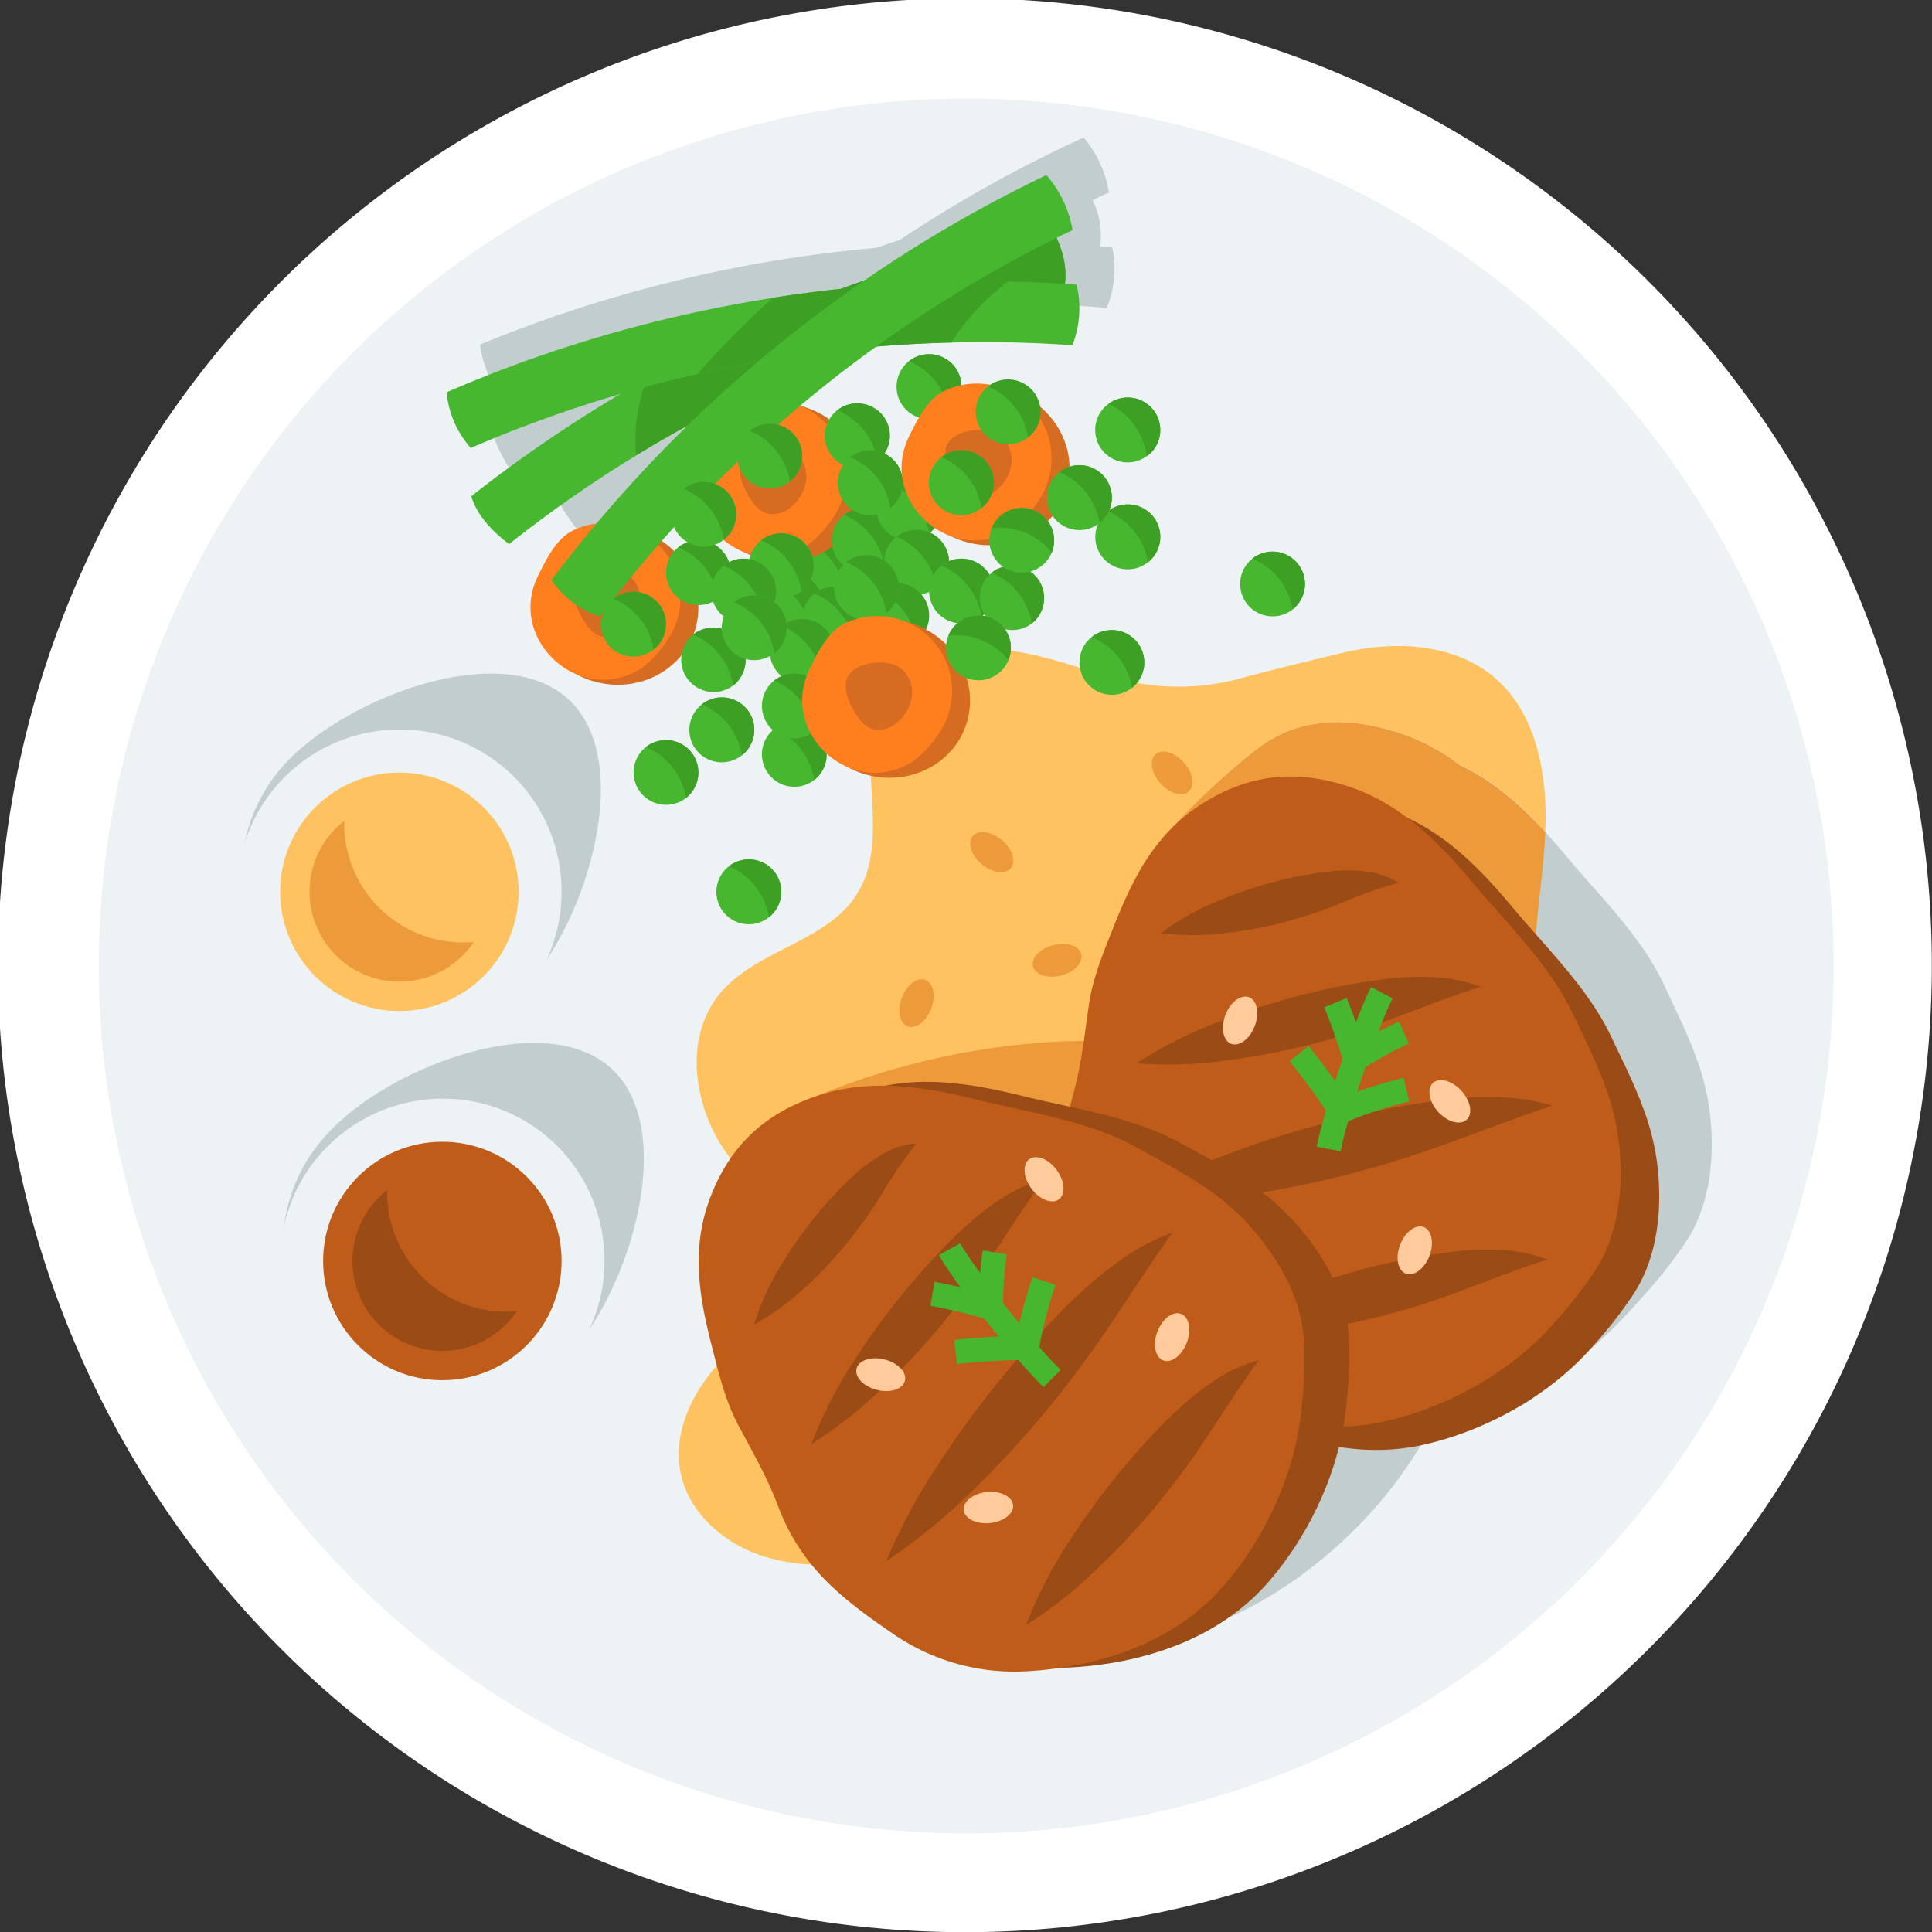 <svg id="SvgjsSvg1001" width="256" height="256" xmlns="http://www.w3.org/2000/svg" version="1.1" xmlns:xlink="http://www.w3.org/1999/xlink" xmlns:svgjs="http://svgjs.com/svgjs"><rect width="100%" height="100%" fill="#333333" stroke="none"/><defs id="SvgjsDefs1002"></defs><g id="SvgjsG1008"><svg xmlns="http://www.w3.org/2000/svg" viewBox="0 0 350.98 350.96" width="256" height="256"><g data-name="Layer 2" fill="#000000" class="color000 svgShape"><g data-name="Layer 1" fill="#000000" class="color000 svgShape"><path fill="#ffffff" d="M175.57,351a175.66,175.66,0,1,1,63.53-12,175.21,175.21,0,0,1-63.53,12Z" class="colorfff svgShape"></path><ellipse cx="175.53" cy="175.48" fill="#ffffff" rx="157.65" ry="157.51" transform="rotate(-66.32 175.516 175.479)" class="colorfff svgShape"></ellipse><circle cx="175.53" cy="175.48" r="157.58" fill="#edf2f4" class="coloredf2f4 svgShape"></circle><path fill="#ffc261" d="M159.11,283.56c-7.21,1-14.75,1.26-21.59-1.25s-12.87-8.22-14-15.41c-.86-5.24.92-10.64,3.84-15.08s6.89-8.07,10.89-11.56C150.51,251.43,155.91,267.26,159.11,283.56Z" class="colorffc261 svgShape"></path><path fill="#c2cece" d="M89.47,78.77c1.65,4.8,5.34,10.69,10,13.59.62-.48,1.23-1,1.84-1.46,3,5.16,7,10.17,13.07,12.83a234.36,234.36,0,0,1,50.93-48.14c4.57-.3,9.15-.49,13.74-.52,7.34-.06,14.69.22,22,.87a18.46,18.46,0,0,0,1-11l-2.17-.16a15.08,15.08,0,0,0-1.37-8.41c1-.47,2-1,2.94-1.4a20.43,20.43,0,0,0-4.59-10,243.44,243.44,0,0,0-33.41,18.61c-1.22.4-2.44.8-3.65,1.23l-.58.2c-4.12.37-8.25.83-12.35,1.4a246.14,246.14,0,0,0-46.64,11.23c-4.36,1.52-8.7,3.17-13,4.94.22,3.3,3.16,10.14,5.52,13.94C91.6,77.22,90.52,78,89.47,78.77Z" class="colorc2cece svgShape"></path><path fill="#47b730" d="M153.58,98.18a5.89,5.89,0,0,1,.87,8.28,5.65,5.65,0,0,1-.92.91,5.89,5.89,0,0,1-8.24-8.31,6.21,6.21,0,0,1,.93-.92A5.91,5.91,0,0,1,153.58,98.18Z" class="color47b730 svgShape"></path><path fill="#3da025" d="M153.58,98.18a5.89,5.89,0,0,1,.87,8.28,5.65,5.65,0,0,1-.92.91,12.21,12.21,0,0,0-7.31-9.23A5.91,5.91,0,0,1,153.58,98.18Z" class="color3da025 svgShape"></path><path fill="#47b730" d="M147.38,105.39a5.88,5.88,0,0,1,.87,8.28,6,6,0,0,1-.91.91,5.89,5.89,0,0,1-8.24-8.31,5.78,5.78,0,0,1,.93-.92A5.88,5.88,0,0,1,147.38,105.39Z" class="color47b730 svgShape"></path><path fill="#3da025" d="M147.38,105.39a5.88,5.88,0,0,1,.87,8.28,6,6,0,0,1-.91.91,12.53,12.53,0,0,0-3.42-6.62,12.27,12.27,0,0,0-3.89-2.61A5.88,5.88,0,0,1,147.38,105.39Z" class="color3da025 svgShape"></path><path fill="#d66b22" d="M126.22,114.57c-2.42,7.55-10.84,11.61-18.81,9.06s-11.35-10.38-8.93-17.94,9.71-12,17.68-9.41S128.63,107,126.22,114.57Z" class="colord66b22 svgShape"></path><path fill="#ff7f1f" d="M122.73,113.44a13.6,13.6,0,0,1-1.79,3.27,18.28,18.28,0,0,1-4.36,4.62c-11,7.19-24.51-5-18.89-16.62,1.41-2.91,3.33-6.81,6.29-8.3a13.6,13.6,0,0,1,18.75,17Z" class="colorff7f1f svgShape"></path><path fill="#d66b22" d="M104.35,107c-.31,1.84.52,3.66,1.44,5.28.8,1.41,1.82,2.86,3.36,3.33a5.1,5.1,0,0,0,4.71-1.42,7.34,7.34,0,0,0,2.49-5,5.58,5.58,0,0,0-2.43-4.9C111.36,102.63,104.93,103.4,104.35,107Z" class="colord66b22 svgShape"></path><path fill="#47b730" d="M130.57,99.47a5.87,5.87,0,0,1,.87,8.28,5.16,5.16,0,0,1-.91.9,5.89,5.89,0,0,1-8.24-8.31,6.21,6.21,0,0,1,.93-.92A5.88,5.88,0,0,1,130.57,99.47Z" class="color47b730 svgShape"></path><path fill="#3da025" d="M130.57,99.47a5.87,5.87,0,0,1,.87,8.28,5.16,5.16,0,0,1-.91.9,12.21,12.21,0,0,0-7.31-9.23A5.88,5.88,0,0,1,130.57,99.47Z" class="color3da025 svgShape"></path><path fill="#d66b22" d="M156.35,92.28c-2.42,7.55-10.84,11.6-18.81,9S126.2,91,128.61,83.4s9.71-12,17.68-9.42S158.77,84.72,156.35,92.28Z" class="colord66b22 svgShape"></path><path fill="#ff7f1f" d="M152.86,91.14a13.32,13.32,0,0,1-1.79,3.28A18.38,18.38,0,0,1,146.72,99c-11,7.2-24.51-5-18.9-16.61,1.41-2.91,3.33-6.82,6.29-8.3a13.59,13.59,0,0,1,18.75,17Z" class="colorff7f1f svgShape"></path><path fill="#d66b22" d="M134.48,84.65c-.3,1.84.52,3.67,1.44,5.29.8,1.41,1.82,2.85,3.36,3.33A5.1,5.1,0,0,0,144,91.84a7.3,7.3,0,0,0,2.49-5,5.6,5.6,0,0,0-2.43-4.91C141.5,80.33,135.06,81.11,134.48,84.65Z" class="colord66b22 svgShape"></path><path fill="#47b730" d="M159.46,74.57a5.87,5.87,0,0,1,.87,8.28,5.16,5.16,0,0,1-.91.9,5.89,5.89,0,1,1,0-9.18Z" class="color47b730 svgShape"></path><path fill="#3da025" d="M159.46,74.57a5.87,5.87,0,0,1,.87,8.28,5.16,5.16,0,0,1-.91.9,12.21,12.21,0,0,0-7.31-9.23A5.89,5.89,0,0,1,159.46,74.57Z" class="color3da025 svgShape"></path><path fill="#c2cece" d="M223.41,293.75S254.63,281.35,266,245l-53,.44s-1.92,35.59-2,37.13S223.41,293.75,223.41,293.75Z" class="colorc2cece svgShape"></path><path fill="#c2cece" d="M306.55,225.16a79.61,79.61,0,0,1-7.77,10c-7.84,8.87-9.55,9.54-20.13,18.67-10.27,8.86-37.73-2.54-48.83-9.85-.35-.22-.66-.48-1-.71a68.59,68.59,0,0,1-6-3.52,37.66,37.66,0,0,1-13.42-15.48,44,44,0,0,1-1.91-4.57c-3.81-10.75-6.08-19.5-2.95-30.72,1.45-5.18,2-10.62,2.77-15.93.71-4.93-2.5-11.3.1-15.57,3.48-5.69,12.2-14.47,20.53-21.07,7.92-6.28,17.2-6.29,26.92-3A37.06,37.06,0,0,1,265.22,139c6,2.81,11,7.23,15.5,12.14,1.26,1.38,2.49,2.8,3.68,4.23,6.29,7.54,13.85,14.75,18,23.74,2,4.36,4.2,8.67,5.82,13.2a44.21,44.21,0,0,1,2.45,10.29C311.51,210.16,310.73,218.56,306.55,225.16Z" class="colorc2cece svgShape"></path><path fill="#ffc261" d="M280.72,151.09c-4.48-4.91-9.45-9.33-15.5-12.14a37.06,37.06,0,0,0-10.35-5.59c-9.72-3.27-19-3.26-26.92,3-8.33,6.6-17,15.38-20.53,21.07-2.6,4.27.61,10.64-.1,15.57-.75,5.31-1.32,10.75-2.77,15.93-3.13,11.22-.86,20,2.95,30.72a44,44,0,0,0,1.91,4.57c-5.82,3.89-11.6,7.55-18.9,8.44-7.67.92-16.68,0-24.28-1.54-13.2-2.61-29.65-12.82-36.12-24.64-4.36-8-5.38-18.9.86-26.21,6.67-7.81,19.25-9.16,24.71-17.86,4.24-6.76,2.64-15.44,2.44-23.42-.13-5.37,1-12.48,4.78-16.68,4-4.54,12.25-4.93,17.93-4.45,6.29.53,12.36,2.47,18.36,4.39,8.57,2.75,17.18,3.4,26.08,1,6.38-1.72,12.81-3.28,19.24-4.8,9.29-2.11,19.91-1.49,27.11,4.73C279.29,129.82,281.17,141,280.72,151.09Z" class="colorffc261 svgShape"></path><path fill="#ed9b3a" d="M279.87,201.08c-2.26,4.89-7.63,7.67-12.94,8.58s-10.73.29-16.12.31a67.5,67.5,0,0,0-35.33,10.26c-2.08,1.29-4.07,2.66-6.07,4a44,44,0,0,1-1.91-4.57c-3.81-10.75-6.08-19.5-2.95-30.72,1.45-5.18,2-10.62,2.77-15.93.71-4.93-2.5-11.3.1-15.57,3.48-5.69,12.2-14.47,20.53-21.07,7.92-6.28,17.2-6.29,26.92-3A37.06,37.06,0,0,1,265.22,139c6,2.81,11,7.23,15.5,12.14,0,.16,0,.34,0,.5-.54,10.29-2.91,20.59-1.42,30.79C280.2,188.65,282.53,195.32,279.87,201.08Z" class="colored9b3a svgShape"></path><path fill="#c2cece" d="M111.2,194.22c12,11.27,3.23,40.21-8,52.19a29.78,29.78,0,1,1-43.35-40.83C71.08,193.61,99.23,183,111.2,194.22Z" class="colorc2cece svgShape"></path><path fill="#edf2f4" d="M109.41,224.17a29.46,29.46,0,1,1-34-24.15A29.31,29.31,0,0,1,109.41,224.17Z" class="coloredf2f4 svgShape"></path><circle cx="80.36" cy="229.07" r="21.66" fill="#bf5c19" class="colorbf5c19 svgShape"></circle><path fill="#9b4b15" d="M75.19,244.56a16.32,16.32,0,0,1-4.85-28.37,21.63,21.63,0,0,0,23.55,22A16.32,16.32,0,0,1,75.19,244.56Z" class="color9b4b15 svgShape"></path><path fill="#c2cece" d="M103.39,127.14c12,11.28,3.24,40.22-8,52.19A29.78,29.78,0,0,1,52,138.5C63.28,126.53,91.42,115.87,103.39,127.14Z" class="colorc2cece svgShape"></path><path fill="#edf2f4" d="M101.61,157.09a29.47,29.47,0,1,1-34-24.15A29.41,29.41,0,0,1,101.61,157.09Z" class="coloredf2f4 svgShape"></path><circle cx="72.55" cy="162" r="21.66" fill="#ffc261" class="colorffc261 svgShape"></circle><path fill="#ed9b3a" d="M67.38,177.48a16.32,16.32,0,0,1-4.85-28.36,21.63,21.63,0,0,0,23.55,22A16.3,16.3,0,0,1,67.38,177.48Z" class="colored9b3a svgShape"></path><path fill="#47b730" d="M85.62,90.14a247.49,247.49,0,0,1,53.85-32.31l3.31-1.41q5.24-2.2,10.59-4.17A243.79,243.79,0,0,1,191.2,41.74c1.91,3.51,2.87,7.09,2.09,10.84q-9,1.71-17.78,4.15a234.74,234.74,0,0,0-59.93,26,231.46,231.46,0,0,0-23.1,16.1C89,96.18,86.57,93.32,85.62,90.14Z" class="color47b730 svgShape"></path><path fill="#3da025" d="M139.47,57.83q6.87-3,13.9-5.58A243.79,243.79,0,0,1,191.2,41.74c1.91,3.51,2.87,7.09,2.09,10.84q-9,1.71-17.78,4.15A228.33,228.33,0,0,0,139.47,57.83Z" class="color3da025 svgShape"></path><path fill="#3da025" d="M115.58,82.7a29.59,29.59,0,0,1,2-13.93,244.78,244.78,0,0,1,21.93-10.94l3.31-1.41c1.05,1.48,1,3.58.69,5.42a22.19,22.19,0,0,1-3,7.63A234.37,234.37,0,0,0,115.58,82.7Z" class="color3da025 svgShape"></path><path fill="#47b730" d="M81.13,71.26Q87.51,68.5,94,66.1a245.84,245.84,0,0,1,46.43-12c7.09-1.12,14.23-1.92,21.38-2.41h.06q10.59-.74,21.23-.54,6.24.11,12.49.56a18.51,18.51,0,0,1-.77,11c-7.33-.52-14.69-.68-22-.49s-14.8.71-22.15,1.6l-2.55.31q-10.77,1.41-21.38,3.81A232.65,232.65,0,0,0,85.52,81.38,17.79,17.79,0,0,1,81.13,71.26Z" class="color47b730 svgShape"></path><path fill="#3da025" d="M126.75,67.93a135.81,135.81,0,0,1,13.71-13.85c7.09-1.12,14.23-1.92,21.38-2.41,0,1.6-1.32,3.17-2.56,4.35-2.8,2.67-5.66,5.28-8.6,7.79A236.42,236.42,0,0,0,126.75,67.93Z" class="color3da025 svgShape"></path><path fill="#3da025" d="M148.13,64.12A71.84,71.84,0,0,1,161.9,51.68q10.59-.74,21.23-.54a42.25,42.25,0,0,0-10.3,11.07q-11.12.27-22.15,1.6Z" class="color3da025 svgShape"></path><path fill="#47b730" d="M190.09,31.79a20.48,20.48,0,0,1,4.76,10A234.59,234.59,0,0,0,109,112a17.16,17.16,0,0,1-8.81-6.64A245.44,245.44,0,0,1,190.09,31.79Z" class="color47b730 svgShape"></path><path fill="#ed9b3a" d="M142.28,201.75c25.42-11.95,55.72-16.18,83-9.55-1.84,11.72-4.7,23.44-11.71,33s-18.26,16.61-30.11,16.14a53.35,53.35,0,0,1-13.57-2.83c-4.07-1.25-8.17-2.61-11.68-5-4.88-3.32-8.31-8.43-10.57-13.88A102.33,102.33,0,0,1,142.28,201.75Z" class="colored9b3a svgShape"></path><path fill="#9b4b15" d="M298.7,201.81a43.71,43.71,0,0,1,2.44,10.29c.82,7.61,0,16-4.14,22.61a78.59,78.59,0,0,1-7.77,10c-7.84,8.88-19.43,15.29-30.94,17.81-13.26,2.89-26.92-1.67-38-9a38.87,38.87,0,0,1-15.32-20c-3.81-10.75-6.08-19.49-2.94-30.72,1.44-5.17,2-10.61,2.77-15.92.7-4.93,2.59-9.46,4.44-14.11,3.68-9.29,7.66-17.13,16.18-22.54s17.2-6.29,26.92-3c9.41,3.19,16.31,10.26,22.53,17.71s13.85,14.75,18,23.74C294.92,193,297.08,197.28,298.7,201.81Z" class="color9b4b15 svgShape"></path><path fill="#bf5c19" d="M291.7,197.57a43.59,43.59,0,0,1,2.44,10.29c.82,7.6,0,16-4.14,22.61a78.59,78.59,0,0,1-7.77,10c-7.84,8.87-19.43,15.29-30.94,17.8-13.26,2.9-26.92-1.66-38-9a38.83,38.83,0,0,1-15.32-20c-3.81-10.74-6.08-19.49-2.94-30.71,1.44-5.18,2-10.62,2.77-15.93.7-4.93,2.59-9.45,4.44-14.1,3.68-9.29,7.66-17.13,16.18-22.54s17.2-6.3,26.92-3c9.41,3.19,16.31,10.27,22.53,17.72s13.85,14.74,18,23.73C287.92,188.72,290.08,193,291.7,197.57Z" class="colorbf5c19 svgShape"></path><path fill="#9b4b15" d="M210.9 169.5a46.35 46.35 0 0110-5.67 77 77 0 0110.53-3.61 67.14 67.14 0 0111-2 27 27 0 015.95.13 14.71 14.71 0 015.7 2A86.29 86.29 0 00243.74 164a82.43 82.43 0 01-10.43 3.52 75.62 75.62 0 01-10.94 2A46.84 46.84 0 01210.9 169.5zM206.47 193.16a78.56 78.56 0 0114.65-7.43 130.93 130.93 0 0115.29-4.95 119 119 0 0115.87-3 49.59 49.59 0 018.37-.25 26.68 26.68 0 018.31 1.73c-5.38 1.72-10.12 3.59-15.07 5.44a142 142 0 01-15.22 4.87 130.83 130.83 0 01-15.78 3.05A77.82 77.82 0 01206.47 193.16zM218.61 242.71a78.56 78.56 0 0114.65-7.43 131.09 131.09 0 0115.3-4.95 118.53 118.53 0 0115.86-3 49.67 49.67 0 018.38-.25 26.62 26.62 0 018.3 1.73c-5.38 1.72-10.11 3.59-15.06 5.44a141.43 141.43 0 01-15.23 4.87 130.83 130.83 0 01-15.78 3A77.79 77.79 0 01218.61 242.71zM204.89 218.35a105.29 105.29 0 0118.21-8.71A179.44 179.44 0 01242 203.69a164.44 164.44 0 0119.53-3.82 72.07 72.07 0 0110.21-.56A38.28 38.28 0 01282 200.83c-6.54 2.22-12.48 4.49-18.64 6.73a190.88 190.88 0 01-18.86 5.87 181.7 181.7 0 01-19.45 3.84A105.89 105.89 0 01204.89 218.35z" class="color9b4b15 svgShape"></path><path fill="#9b4b15" d="M227,214.94a43.63,43.63,0,0,1,8,6.87c5.15,5.66,9.48,12.91,10,20.7a78.33,78.33,0,0,1-.41,12.63c-1.1,11.79-6.68,23.8-14.49,32.62-9,10.15-22.73,14.52-36,15.17a38.77,38.77,0,0,1-24.19-7.17c-9.41-6.43-16.41-12.15-20.49-23.07-1.88-5-4.63-9.76-7.15-14.5-2.34-4.39-3.48-9.16-4.73-14-2.5-9.67-3.91-18.35-.22-27.74s10.19-15.23,20-18.31c9.49-3,19.23-1.32,28.64,1s19.88,3.75,28.57,8.54C218.74,210,223,212.23,227,214.94Z" class="color9b4b15 svgShape"></path><path fill="#bf5c19" d="M218.85,215.63a43.81,43.81,0,0,1,8,6.88c5.14,5.66,9.47,12.91,10,20.7a79.53,79.53,0,0,1-.4,12.63c-1.1,11.79-6.68,23.8-14.5,32.62-9,10.15-22.72,14.52-36,15.17a38.83,38.83,0,0,1-24.19-7.17c-9.41-6.43-16.4-12.16-20.49-23.07-1.88-5-4.63-9.76-7.15-14.5-2.34-4.39-3.47-9.16-4.72-14-2.5-9.68-3.91-18.35-.22-27.74s10.18-15.23,20-18.31c9.48-3,19.22-1.33,28.64,1s19.88,3.75,28.56,8.54C210.58,210.72,214.87,212.93,218.85,215.63Z" class="colorbf5c19 svgShape"></path><path fill="#9b4b15" d="M137 240.6a46.28 46.28 0 014.72-10.46 75.83 75.83 0 016.37-9.12 67.82 67.82 0 017.73-8.14 27.53 27.53 0 014.89-3.41 14.6 14.6 0 015.75-1.77 87 87 0 00-6.19 9.06 83.4 83.4 0 01-6.35 9 75.68 75.68 0 01-7.64 8.09A46.45 46.45 0 01137 240.6zM147.41 262.32a77.74 77.74 0 017.45-14.64 130.73 130.73 0 019.44-13 117.36 117.36 0 0111-11.8 50.65 50.65 0 016.62-5.14 26.35 26.35 0 017.73-3.5c-3.34 4.56-6.06 8.86-9 13.28a143.75 143.75 0 01-9.43 12.91 132 132 0 01-10.95 11.76A78.27 78.27 0 01147.41 262.32zM186.42 295.19a78.37 78.37 0 017.46-14.64 129.14 129.14 0 019.44-13 117.46 117.46 0 0111-11.81 50.65 50.65 0 016.62-5.14 26.87 26.87 0 017.73-3.5c-3.34 4.57-6.06 8.87-9 13.28a141 141 0 01-9.43 12.91 130.75 130.75 0 01-11 11.77A77.93 77.93 0 01186.42 295.19zM161 283.59a105.64 105.64 0 019.58-17.76 177.83 177.83 0 0111.77-16 162.58 162.58 0 0113.52-14.6 71.08 71.08 0 017.92-6.47 37.85 37.85 0 019.17-4.81c-4 5.65-7.44 11-11.09 16.43a192.33 192.33 0 01-11.78 15.85 177.69 177.69 0 01-13.44 14.57A105.59 105.59 0 01161 283.59z" class="color9b4b15 svgShape"></path><ellipse cx="189.67" cy="214.23" fill="#ffcb9c" rx="2.85" ry="4.53" transform="rotate(-36.54 189.661 214.23)" class="colorffcb9c svgShape"></ellipse><ellipse cx="180.55" cy="275.16" fill="#ffcb9c" rx="4.53" ry="2.85" transform="matrix(.99 -.1 .1 .99 -26.7 19.51)" class="colorffcb9c svgShape"></ellipse><ellipse cx="160.01" cy="249.75" fill="#ffcb9c" rx="2.85" ry="4.53" transform="rotate(-75.91 159.989 249.744)" class="colorffcb9c svgShape"></ellipse><ellipse cx="212.94" cy="242.93" fill="#ffcb9c" rx="4.53" ry="2.85" transform="rotate(-68.96 212.917 242.921)" class="colorffcb9c svgShape"></ellipse><ellipse cx="263.38" cy="200.05" fill="#ffcb9c" rx="2.85" ry="4.53" transform="rotate(-42.43 263.404 200.055)" class="colorffcb9c svgShape"></ellipse><ellipse cx="257.03" cy="227.15" fill="#ffcb9c" rx="4.53" ry="2.85" transform="rotate(-68.96 257.013 227.155)" class="colorffcb9c svgShape"></ellipse><ellipse cx="225.29" cy="185.4" fill="#ffcb9c" rx="4.53" ry="2.85" transform="rotate(-68.96 225.274 185.396)" class="colorffcb9c svgShape"></ellipse><ellipse cx="166.49" cy="182.24" fill="#ed9b3a" rx="4.53" ry="2.85" transform="rotate(-68.96 166.483 182.231)" class="colored9b3a svgShape"></ellipse><ellipse cx="180.16" cy="154.78" fill="#ed9b3a" rx="2.85" ry="4.53" transform="rotate(-49.88 180.173 154.782)" class="colored9b3a svgShape"></ellipse><ellipse cx="192.05" cy="174.44" fill="#ed9b3a" rx="4.53" ry="2.85" transform="rotate(-14.33 192.085 174.446)" class="colored9b3a svgShape"></ellipse><ellipse cx="212.94" cy="140.38" fill="#ed9b3a" rx="2.85" ry="4.53" transform="rotate(-41.81 212.96 140.383)" class="colored9b3a svgShape"></ellipse><path fill="#47b730" d="M208.77,73.68a5.89,5.89,0,0,1,.56,8.31,5.54,5.54,0,0,1-1,.87,5.89,5.89,0,0,1-7.93-8.61,6.73,6.73,0,0,1,1-.89A5.89,5.89,0,0,1,208.77,73.68Z" class="color47b730 svgShape"></path><path fill="#3da025" d="M208.77,73.68a5.89,5.89,0,0,1,.56,8.31,5.54,5.54,0,0,1-1,.87,12.58,12.58,0,0,0-3.17-6.75,12.41,12.41,0,0,0-3.79-2.75A5.89,5.89,0,0,1,208.77,73.68Z" class="color3da025 svgShape"></path><path fill="#47b730" d="M208.6,92.94a5.88,5.88,0,0,1,.87,8.28,5.21,5.21,0,0,1-.92.9,5.88,5.88,0,0,1-8.24-8.3,6.29,6.29,0,0,1,.93-.93A5.89,5.89,0,0,1,208.6,92.94Z" class="color47b730 svgShape"></path><path fill="#3da025" d="M208.6,92.94a5.88,5.88,0,0,1,.87,8.28,5.21,5.21,0,0,1-.92.9,12.16,12.16,0,0,0-7.31-9.23A5.89,5.89,0,0,1,208.6,92.94Z" class="color3da025 svgShape"></path><path fill="#47b730" d="M234.88,101.51a5.88,5.88,0,0,1,.87,8.28,5.28,5.28,0,0,1-.92.91,5.89,5.89,0,0,1-8.24-8.31,6.72,6.72,0,0,1,.93-.92A5.89,5.89,0,0,1,234.88,101.51Z" class="color47b730 svgShape"></path><path fill="#3da025" d="M234.88,101.51a5.88,5.88,0,0,1,.87,8.28,5.28,5.28,0,0,1-.92.91,12.44,12.44,0,0,0-3.41-6.62,12.2,12.2,0,0,0-3.9-2.61A5.89,5.89,0,0,1,234.88,101.51Z" class="color3da025 svgShape"></path><path fill="#47b730" d="M133.26,115.33a5.89,5.89,0,0,1,.87,8.28,5.58,5.58,0,0,1-.92.9A5.89,5.89,0,0,1,125,116.2a6.21,6.21,0,0,1,.93-.92A5.89,5.89,0,0,1,133.26,115.33Z" class="color47b730 svgShape"></path><path fill="#3da025" d="M133.26,115.33a5.89,5.89,0,0,1,.87,8.28,5.58,5.58,0,0,1-.92.9,12.21,12.21,0,0,0-7.31-9.23A5.89,5.89,0,0,1,133.26,115.33Z" class="color3da025 svgShape"></path><path fill="#47b730" d="M118.8,108.8a5.88,5.88,0,0,1,.87,8.28,5.21,5.21,0,0,1-.92.9,5.88,5.88,0,0,1-8.24-8.3,6.29,6.29,0,0,1,.93-.93A5.91,5.91,0,0,1,118.8,108.8Z" class="color47b730 svgShape"></path><path fill="#3da025" d="M118.8,108.8a5.88,5.88,0,0,1,.87,8.28,5.21,5.21,0,0,1-.92.9,12.16,12.16,0,0,0-7.31-9.23A5.91,5.91,0,0,1,118.8,108.8Z" class="color3da025 svgShape"></path><path fill="#47b730" d="M160.71,93.58a5.89,5.89,0,0,1,.87,8.28,5.58,5.58,0,0,1-.92.9,5.89,5.89,0,1,1,.05-9.18Z" class="color47b730 svgShape"></path><path fill="#3da025" d="M160.71,93.58a5.89,5.89,0,0,1,.87,8.28,5.58,5.58,0,0,1-.92.9,12.21,12.21,0,0,0-7.31-9.23A5.91,5.91,0,0,1,160.71,93.58Z" class="color3da025 svgShape"></path><path fill="#47b730" d="M143.55,78.28a5.88,5.88,0,0,1,.87,8.28,5.65,5.65,0,0,1-.92.91,5.89,5.89,0,0,1-8.24-8.31,6.72,6.72,0,0,1,.93-.92A5.89,5.89,0,0,1,143.55,78.28Z" class="color47b730 svgShape"></path><path fill="#3da025" d="M143.55,78.28a5.88,5.88,0,0,1,.87,8.28,5.65,5.65,0,0,1-.92.91,12.47,12.47,0,0,0-3.41-6.63,12.34,12.34,0,0,0-3.9-2.6A5.89,5.89,0,0,1,143.55,78.28Z" class="color3da025 svgShape"></path><path fill="#47b730" d="M131.55,88.84a5.88,5.88,0,0,1,.87,8.28,5.28,5.28,0,0,1-.92.91,5.89,5.89,0,0,1-8.24-8.31,6.72,6.72,0,0,1,.93-.92A5.91,5.91,0,0,1,131.55,88.84Z" class="color47b730 svgShape"></path><path fill="#3da025" d="M131.55,88.84a5.88,5.88,0,0,1,.87,8.28,5.28,5.28,0,0,1-.92.91,12.16,12.16,0,0,0-7.31-9.23A5.91,5.91,0,0,1,131.55,88.84Z" class="color3da025 svgShape"></path><path fill="#47b730" d="M168.85,87.69a5.88,5.88,0,0,1,.87,8.28,5.21,5.21,0,0,1-.92.9,5.88,5.88,0,0,1-8.24-8.3,7.43,7.43,0,0,1,.93-.93A5.91,5.91,0,0,1,168.85,87.69Z" class="color47b730 svgShape"></path><path fill="#3da025" d="M168.85,87.69a5.88,5.88,0,0,1,.87,8.28,5.21,5.21,0,0,1-.92.9,12.16,12.16,0,0,0-7.31-9.23A5.91,5.91,0,0,1,168.85,87.69Z" class="color3da025 svgShape"></path><path fill="#47b730" d="M161.82,83.1a5.87,5.87,0,0,1,.87,8.28,5.16,5.16,0,0,1-.91.9,5.89,5.89,0,1,1,0-9.18Z" class="color47b730 svgShape"></path><path fill="#3da025" d="M161.82,83.1a5.87,5.87,0,0,1,.87,8.28,5.16,5.16,0,0,1-.91.9,12.21,12.21,0,0,0-7.31-9.23A5.89,5.89,0,0,1,161.82,83.1Z" class="color3da025 svgShape"></path><path fill="#47b730" d="M155.33,107.87a5.89,5.89,0,0,1,.87,8.28,5.65,5.65,0,0,1-.92.91,5.89,5.89,0,0,1-8.24-8.31,6.21,6.21,0,0,1,.93-.92A5.89,5.89,0,0,1,155.33,107.87Z" class="color47b730 svgShape"></path><path fill="#3da025" d="M155.33,107.87a5.89,5.89,0,0,1,.87,8.28,5.65,5.65,0,0,1-.92.91,12.53,12.53,0,0,0-3.42-6.62,12.21,12.21,0,0,0-3.89-2.61A5.89,5.89,0,0,1,155.33,107.87Z" class="color3da025 svgShape"></path><path fill="#47b730" d="M170.22,97.54a5.88,5.88,0,0,1,.87,8.28,5.28,5.28,0,0,1-.92.91,5.89,5.89,0,0,1-8.24-8.31,6.72,6.72,0,0,1,.93-.92A5.91,5.91,0,0,1,170.22,97.54Z" class="color47b730 svgShape"></path><path fill="#3da025" d="M170.22,97.54a5.88,5.88,0,0,1,.87,8.28,5.28,5.28,0,0,1-.92.91,12.16,12.16,0,0,0-7.31-9.23A5.91,5.91,0,0,1,170.22,97.54Z" class="color3da025 svgShape"></path><path fill="#47b730" d="M205.69,115.76a5.88,5.88,0,0,1,.87,8.28,5.65,5.65,0,0,1-.92.91,5.89,5.89,0,0,1-8.24-8.31,6.72,6.72,0,0,1,.93-.92A5.89,5.89,0,0,1,205.69,115.76Z" class="color47b730 svgShape"></path><path fill="#3da025" d="M205.69,115.76a5.88,5.88,0,0,1,.87,8.28,5.65,5.65,0,0,1-.92.91,12.44,12.44,0,0,0-3.41-6.62,12.2,12.2,0,0,0-3.9-2.61A5.89,5.89,0,0,1,205.69,115.76Z" class="color3da025 svgShape"></path><path fill="#47b730" d="M148,132.47a5.89,5.89,0,0,1,.87,8.28,5.28,5.28,0,0,1-.92.91,5.89,5.89,0,0,1-8.24-8.31,6.72,6.72,0,0,1,.93-.92A5.89,5.89,0,0,1,148,132.47Z" class="color47b730 svgShape"></path><path fill="#3da025" d="M148,132.47a5.89,5.89,0,0,1,.87,8.28,5.28,5.28,0,0,1-.92.91,12.44,12.44,0,0,0-3.41-6.62,12.2,12.2,0,0,0-3.9-2.61A5.89,5.89,0,0,1,148,132.47Z" class="color3da025 svgShape"></path><path fill="#47b730" d="M139.75,157.42a5.88,5.88,0,0,1,.87,8.28,5.16,5.16,0,0,1-.91.9,5.88,5.88,0,0,1-8.24-8.3,5.78,5.78,0,0,1,.93-.92A5.88,5.88,0,0,1,139.75,157.42Z" class="color47b730 svgShape"></path><path fill="#3da025" d="M139.75,157.42a5.88,5.88,0,0,1,.87,8.28,5.16,5.16,0,0,1-.91.9,12.53,12.53,0,0,0-3.42-6.62,12.29,12.29,0,0,0-3.89-2.6A5.88,5.88,0,0,1,139.75,157.42Z" class="color3da025 svgShape"></path><path fill="#47b730" d="M124.69,135.75a5.89,5.89,0,0,1,.87,8.28,5.65,5.65,0,0,1-.92.91,5.89,5.89,0,0,1-8.24-8.31,6.21,6.21,0,0,1,.93-.92A5.89,5.89,0,0,1,124.69,135.75Z" class="color47b730 svgShape"></path><path fill="#3da025" d="M124.69,135.75a5.89,5.89,0,0,1,.87,8.28,5.65,5.65,0,0,1-.92.91,12.46,12.46,0,0,0-3.42-6.62,12,12,0,0,0-3.89-2.61A5.89,5.89,0,0,1,124.69,135.75Z" class="color3da025 svgShape"></path><path fill="#47b730" d="M145.64,98.18a5.88,5.88,0,0,1,.87,8.28,5.28,5.28,0,0,1-.92.91,5.89,5.89,0,0,1-8.24-8.31,6.72,6.72,0,0,1,.93-.92A5.91,5.91,0,0,1,145.64,98.18Z" class="color47b730 svgShape"></path><path fill="#3da025" d="M145.64,98.18a5.88,5.88,0,0,1,.87,8.28,5.28,5.28,0,0,1-.92.91,12.16,12.16,0,0,0-7.31-9.23A5.91,5.91,0,0,1,145.64,98.18Z" class="color3da025 svgShape"></path><path fill="#47b730" d="M138.81,102.79a5.89,5.89,0,0,1,.87,8.28,5.65,5.65,0,0,1-.92.91,5.89,5.89,0,0,1-8.24-8.31,6.21,6.21,0,0,1,.93-.92A5.89,5.89,0,0,1,138.81,102.79Z" class="color47b730 svgShape"></path><path fill="#3da025" d="M138.81,102.79a5.89,5.89,0,0,1,.87,8.28,5.65,5.65,0,0,1-.92.91,12.53,12.53,0,0,0-3.42-6.62,12.16,12.16,0,0,0-3.89-2.61A5.89,5.89,0,0,1,138.81,102.79Z" class="color3da025 svgShape"></path><path fill="#47b730" d="M166.6,107.23a5.89,5.89,0,0,1,.87,8.28,5.65,5.65,0,0,1-.92.91,5.89,5.89,0,0,1-8.24-8.31,6.21,6.21,0,0,1,.93-.92A5.89,5.89,0,0,1,166.6,107.23Z" class="color47b730 svgShape"></path><path fill="#3da025" d="M166.6,107.23a5.89,5.89,0,0,1,.87,8.28,5.65,5.65,0,0,1-.92.91,12.53,12.53,0,0,0-3.42-6.62,12.16,12.16,0,0,0-3.89-2.61A5.89,5.89,0,0,1,166.6,107.23Z" class="color3da025 svgShape"></path><path fill="#47b730" d="M161.09,102.15a5.88,5.88,0,0,1,.87,8.28,5.22,5.22,0,0,1-.91.91,5.89,5.89,0,0,1-8.24-8.31,5.78,5.78,0,0,1,.93-.92A5.88,5.88,0,0,1,161.09,102.15Z" class="color47b730 svgShape"></path><path fill="#3da025" d="M161.09,102.15a5.88,5.88,0,0,1,.87,8.28,5.22,5.22,0,0,1-.91.91,12.53,12.53,0,0,0-3.42-6.62,12.16,12.16,0,0,0-3.89-2.61A5.88,5.88,0,0,1,161.09,102.15Z" class="color3da025 svgShape"></path><path fill="#47b730" d="M178.37,102.79a5.88,5.88,0,0,1,.87,8.28,5.28,5.28,0,0,1-.92.91,5.89,5.89,0,0,1-8.24-8.31,6.72,6.72,0,0,1,.93-.92A5.89,5.89,0,0,1,178.37,102.79Z" class="color47b730 svgShape"></path><path fill="#3da025" d="M178.37,102.79a5.88,5.88,0,0,1,.87,8.28,5.28,5.28,0,0,1-.92.91,12.44,12.44,0,0,0-3.41-6.62,12.2,12.2,0,0,0-3.9-2.61A5.89,5.89,0,0,1,178.37,102.79Z" class="color3da025 svgShape"></path><path fill="#47b730" d="M187.49,104.07a5.88,5.88,0,0,1,.87,8.28,5.28,5.28,0,0,1-.92.91A5.89,5.89,0,0,1,179.2,105a6.72,6.72,0,0,1,.93-.92A5.89,5.89,0,0,1,187.49,104.07Z" class="color47b730 svgShape"></path><path fill="#3da025" d="M187.49,104.07a5.88,5.88,0,0,1,.87,8.28,5.28,5.28,0,0,1-.92.91,12.44,12.44,0,0,0-3.41-6.62,12.2,12.2,0,0,0-3.9-2.61A5.89,5.89,0,0,1,187.49,104.07Z" class="color3da025 svgShape"></path><path fill="#47b730" d="M172.48,65.65a5.88,5.88,0,0,1,.87,8.28,5.16,5.16,0,0,1-.91.9,5.88,5.88,0,0,1-8.24-8.3,5.46,5.46,0,0,1,.93-.93A5.89,5.89,0,0,1,172.48,65.65Z" class="color47b730 svgShape"></path><path fill="#3da025" d="M172.48,65.65a5.88,5.88,0,0,1,.87,8.28,5.16,5.16,0,0,1-.91.9,12.21,12.21,0,0,0-7.31-9.23A5.89,5.89,0,0,1,172.48,65.65Z" class="color3da025 svgShape"></path><path fill="#d66b22" d="M193.65,89.25c-2.42,7.55-10.84,11.6-18.81,9s-11.34-10.38-8.93-17.93,9.71-12,17.68-9.42S196.07,81.69,193.65,89.25Z" class="colord66b22 svgShape"></path><path fill="#ff7f1f" d="M190.16,88.11a13.66,13.66,0,0,1-1.79,3.28A18.38,18.38,0,0,1,184,96c-11,7.2-24.51-5-18.9-16.62,1.41-2.9,3.33-6.81,6.29-8.29a13.59,13.59,0,0,1,18.75,17Z" class="colorff7f1f svgShape"></path><path fill="#d66b22" d="M171.78,81.62c-.3,1.84.52,3.67,1.44,5.29.8,1.4,1.82,2.85,3.36,3.33a5.1,5.1,0,0,0,4.71-1.43,7.34,7.34,0,0,0,2.49-5,5.6,5.6,0,0,0-2.43-4.91C178.79,77.3,172.36,78.08,171.78,81.62Z" class="colord66b22 svgShape"></path><path fill="#47b730" d="M186.58,92.35a5.88,5.88,0,0,1,4.84,6.77,5.54,5.54,0,0,1-.35,1.24A5.89,5.89,0,0,1,179.8,97.2a6.33,6.33,0,0,1,.36-1.26A5.88,5.88,0,0,1,186.58,92.35Z" class="color47b730 svgShape"></path><path fill="#3da025" d="M186.58,92.35a5.88,5.88,0,0,1,4.84,6.77,5.54,5.54,0,0,1-.35,1.24,12.13,12.13,0,0,0-10.91-4.42A5.88,5.88,0,0,1,186.58,92.35Z" class="color3da025 svgShape"></path><path fill="#47b730" d="M149.44,113.76a5.89,5.89,0,0,1,.87,8.28,5.65,5.65,0,0,1-.92.91,5.89,5.89,0,0,1-8.24-8.31,6.72,6.72,0,0,1,.93-.92A5.89,5.89,0,0,1,149.44,113.76Z" class="color47b730 svgShape"></path><path fill="#3da025" d="M149.44,113.76a5.89,5.89,0,0,1,.87,8.28,5.65,5.65,0,0,1-.92.91,12.44,12.44,0,0,0-3.41-6.62,12.2,12.2,0,0,0-3.9-2.61A5.89,5.89,0,0,1,149.44,113.76Z" class="color3da025 svgShape"></path><path fill="#47b730" d="M148,123.67a5.89,5.89,0,0,1,.87,8.28,5.28,5.28,0,0,1-.92.91,5.89,5.89,0,0,1-8.24-8.31,6.72,6.72,0,0,1,.93-.92A5.89,5.89,0,0,1,148,123.67Z" class="color47b730 svgShape"></path><path fill="#3da025" d="M148,123.67a5.89,5.89,0,0,1,.87,8.28,5.28,5.28,0,0,1-.92.91,12.44,12.44,0,0,0-3.41-6.62,12.2,12.2,0,0,0-3.9-2.61A5.89,5.89,0,0,1,148,123.67Z" class="color3da025 svgShape"></path><path fill="#47b730" d="M134.85,128a5.89,5.89,0,0,1,.87,8.28,5.58,5.58,0,0,1-.92.9,5.88,5.88,0,0,1-8.24-8.3,6.21,6.21,0,0,1,.93-.92A5.89,5.89,0,0,1,134.85,128Z" class="color47b730 svgShape"></path><path fill="#3da025" d="M134.85,128a5.89,5.89,0,0,1,.87,8.28,5.58,5.58,0,0,1-.92.9,12.53,12.53,0,0,0-3.42-6.62,12.18,12.18,0,0,0-3.89-2.6A5.89,5.89,0,0,1,134.85,128Z" class="color3da025 svgShape"></path><path fill="#47b730" d="M140.73,109.44a5.87,5.87,0,0,1,.87,8.28,5.16,5.16,0,0,1-.91.9,5.88,5.88,0,0,1-8.24-8.3,5.46,5.46,0,0,1,.93-.93A5.89,5.89,0,0,1,140.73,109.44Z" class="color47b730 svgShape"></path><path fill="#3da025" d="M140.73,109.44a5.87,5.87,0,0,1,.87,8.28,5.16,5.16,0,0,1-.91.9,12.21,12.21,0,0,0-7.31-9.23A5.89,5.89,0,0,1,140.73,109.44Z" class="color3da025 svgShape"></path><path fill="#d66b22" d="M175.57,131.47c-2.41,7.55-10.83,11.61-18.81,9.06s-11.34-10.38-8.92-17.93,9.7-12,17.68-9.42S178,123.92,175.57,131.47Z" class="colord66b22 svgShape"></path><path fill="#ff7f1f" d="M172.08,130.34a13.26,13.26,0,0,1-1.79,3.27,18.24,18.24,0,0,1-4.35,4.62c-11,7.19-24.51-5-18.89-16.62,1.4-2.91,3.33-6.81,6.28-8.3a13.6,13.6,0,0,1,18.75,17Z" class="colorff7f1f svgShape"></path><path fill="#d66b22" d="M153.7,123.85c-.3,1.84.52,3.67,1.44,5.29.81,1.4,1.82,2.85,3.37,3.32a5.11,5.11,0,0,0,4.71-1.42,7.33,7.33,0,0,0,2.48-5,5.53,5.53,0,0,0-2.43-4.9C160.72,119.53,154.29,120.3,153.7,123.85Z" class="colord66b22 svgShape"></path><path fill="#47b730" d="M178.72,111.89a5.88,5.88,0,0,1,4.84,6.77,6,6,0,0,1-.35,1.24,5.89,5.89,0,0,1-11.27-3.16,6.51,6.51,0,0,1,.35-1.26A5.91,5.91,0,0,1,178.72,111.89Z" class="color47b730 svgShape"></path><path fill="#3da025" d="M178.72,111.89a5.88,5.88,0,0,1,4.84,6.77,6,6,0,0,1-.35,1.24,12.52,12.52,0,0,0-6.24-4.07,12.31,12.31,0,0,0-4.68-.35A5.91,5.91,0,0,1,178.72,111.89Z" class="color3da025 svgShape"></path><path fill="#47b730" d="M186.84,70.26a5.89,5.89,0,0,1,.87,8.28,5.58,5.58,0,0,1-.92.9,5.89,5.89,0,0,1-8.24-8.31,6.21,6.21,0,0,1,.93-.92A5.89,5.89,0,0,1,186.84,70.26Z" class="color47b730 svgShape"></path><path fill="#3da025" d="M186.84,70.26a5.89,5.89,0,0,1,.87,8.28,5.58,5.58,0,0,1-.92.9,12.21,12.21,0,0,0-7.31-9.23A5.89,5.89,0,0,1,186.84,70.26Z" class="color3da025 svgShape"></path><path fill="#47b730" d="M178.37,83.1a5.88,5.88,0,0,1,.87,8.28,5.21,5.21,0,0,1-.92.9,5.88,5.88,0,0,1-8.24-8.3,6.29,6.29,0,0,1,.93-.93A5.91,5.91,0,0,1,178.37,83.1Z" class="color47b730 svgShape"></path><path fill="#3da025" d="M178.37,83.1a5.88,5.88,0,0,1,.87,8.28,5.21,5.21,0,0,1-.92.9A12.16,12.16,0,0,0,171,83.05,5.91,5.91,0,0,1,178.37,83.1Z" class="color3da025 svgShape"></path><path fill="#47b730" d="M199.8,85.81a5.88,5.88,0,0,1,.87,8.28,5.59,5.59,0,0,1-.91.91,5.89,5.89,0,0,1-8.25-8.31,6.27,6.27,0,0,1,.94-.92A5.88,5.88,0,0,1,199.8,85.81Z" class="color47b730 svgShape"></path><path fill="#3da025" d="M199.8,85.81a5.88,5.88,0,0,1,.87,8.28,5.59,5.59,0,0,1-.91.91,12.21,12.21,0,0,0-7.31-9.23A5.88,5.88,0,0,1,199.8,85.81Z" class="color3da025 svgShape"></path><path fill="#47b730" d="M189.57,252c-5-4.84-16.24-19-19-24l3.86-2.14c2.4,4.32,13.16,18.08,18.24,23Z" class="color47b730 svgShape"></path><path fill="#47b730" d="M177.81 237.59a68.22 68.22 0 01.72-10.44l4.36.71a64.74 64.74 0 00-.67 9.69zM188.61 245.68l-4.37-.57A83.89 83.89 0 01187.58 232l4.17 1.43A82.92 82.92 0 00188.61 245.68z" class="color47b730 svgShape"></path><path fill="#47b730" d="M179.4 239.69c-5.77-1.68-10.34-2.48-10.38-2.49l.75-4.35a110 110 0 0110.86 2.6zM173.84 247.78l-.47-4.39c.31 0 7.49-.77 13.07-.73l0 4.41C181.07 247 173.91 247.77 173.84 247.78zM239.21 208.29c1.35-6.85 7.18-23.92 9.89-29l3.89 2.09c-2.33 4.36-8.09 20.84-9.45 27.76z" class="color47b730 svgShape"></path><path fill="#47b730" d="M245 190.59a68.12 68.12 0 019.17-5l1.76 4a65 65 0 00-8.52 4.68zM244 204.05l-1.88-4A84.22 84.22 0 01255 195.8l1 4.28A82.35 82.35 0 00244 204.05z" class="color47b730 svgShape"></path><path fill="#47b730" d="M244.1 193.06A105.92 105.92 0 00240.58 183l4.06-1.72a104.43 104.43 0 013.69 10.55zM234.29 192.76l3.44-2.77c.19.24 4.69 5.89 7.68 10.6L241.68 203C238.83 198.44 234.33 192.81 234.29 192.76z" class="color47b730 svgShape"></path></g></g></svg></g></svg>